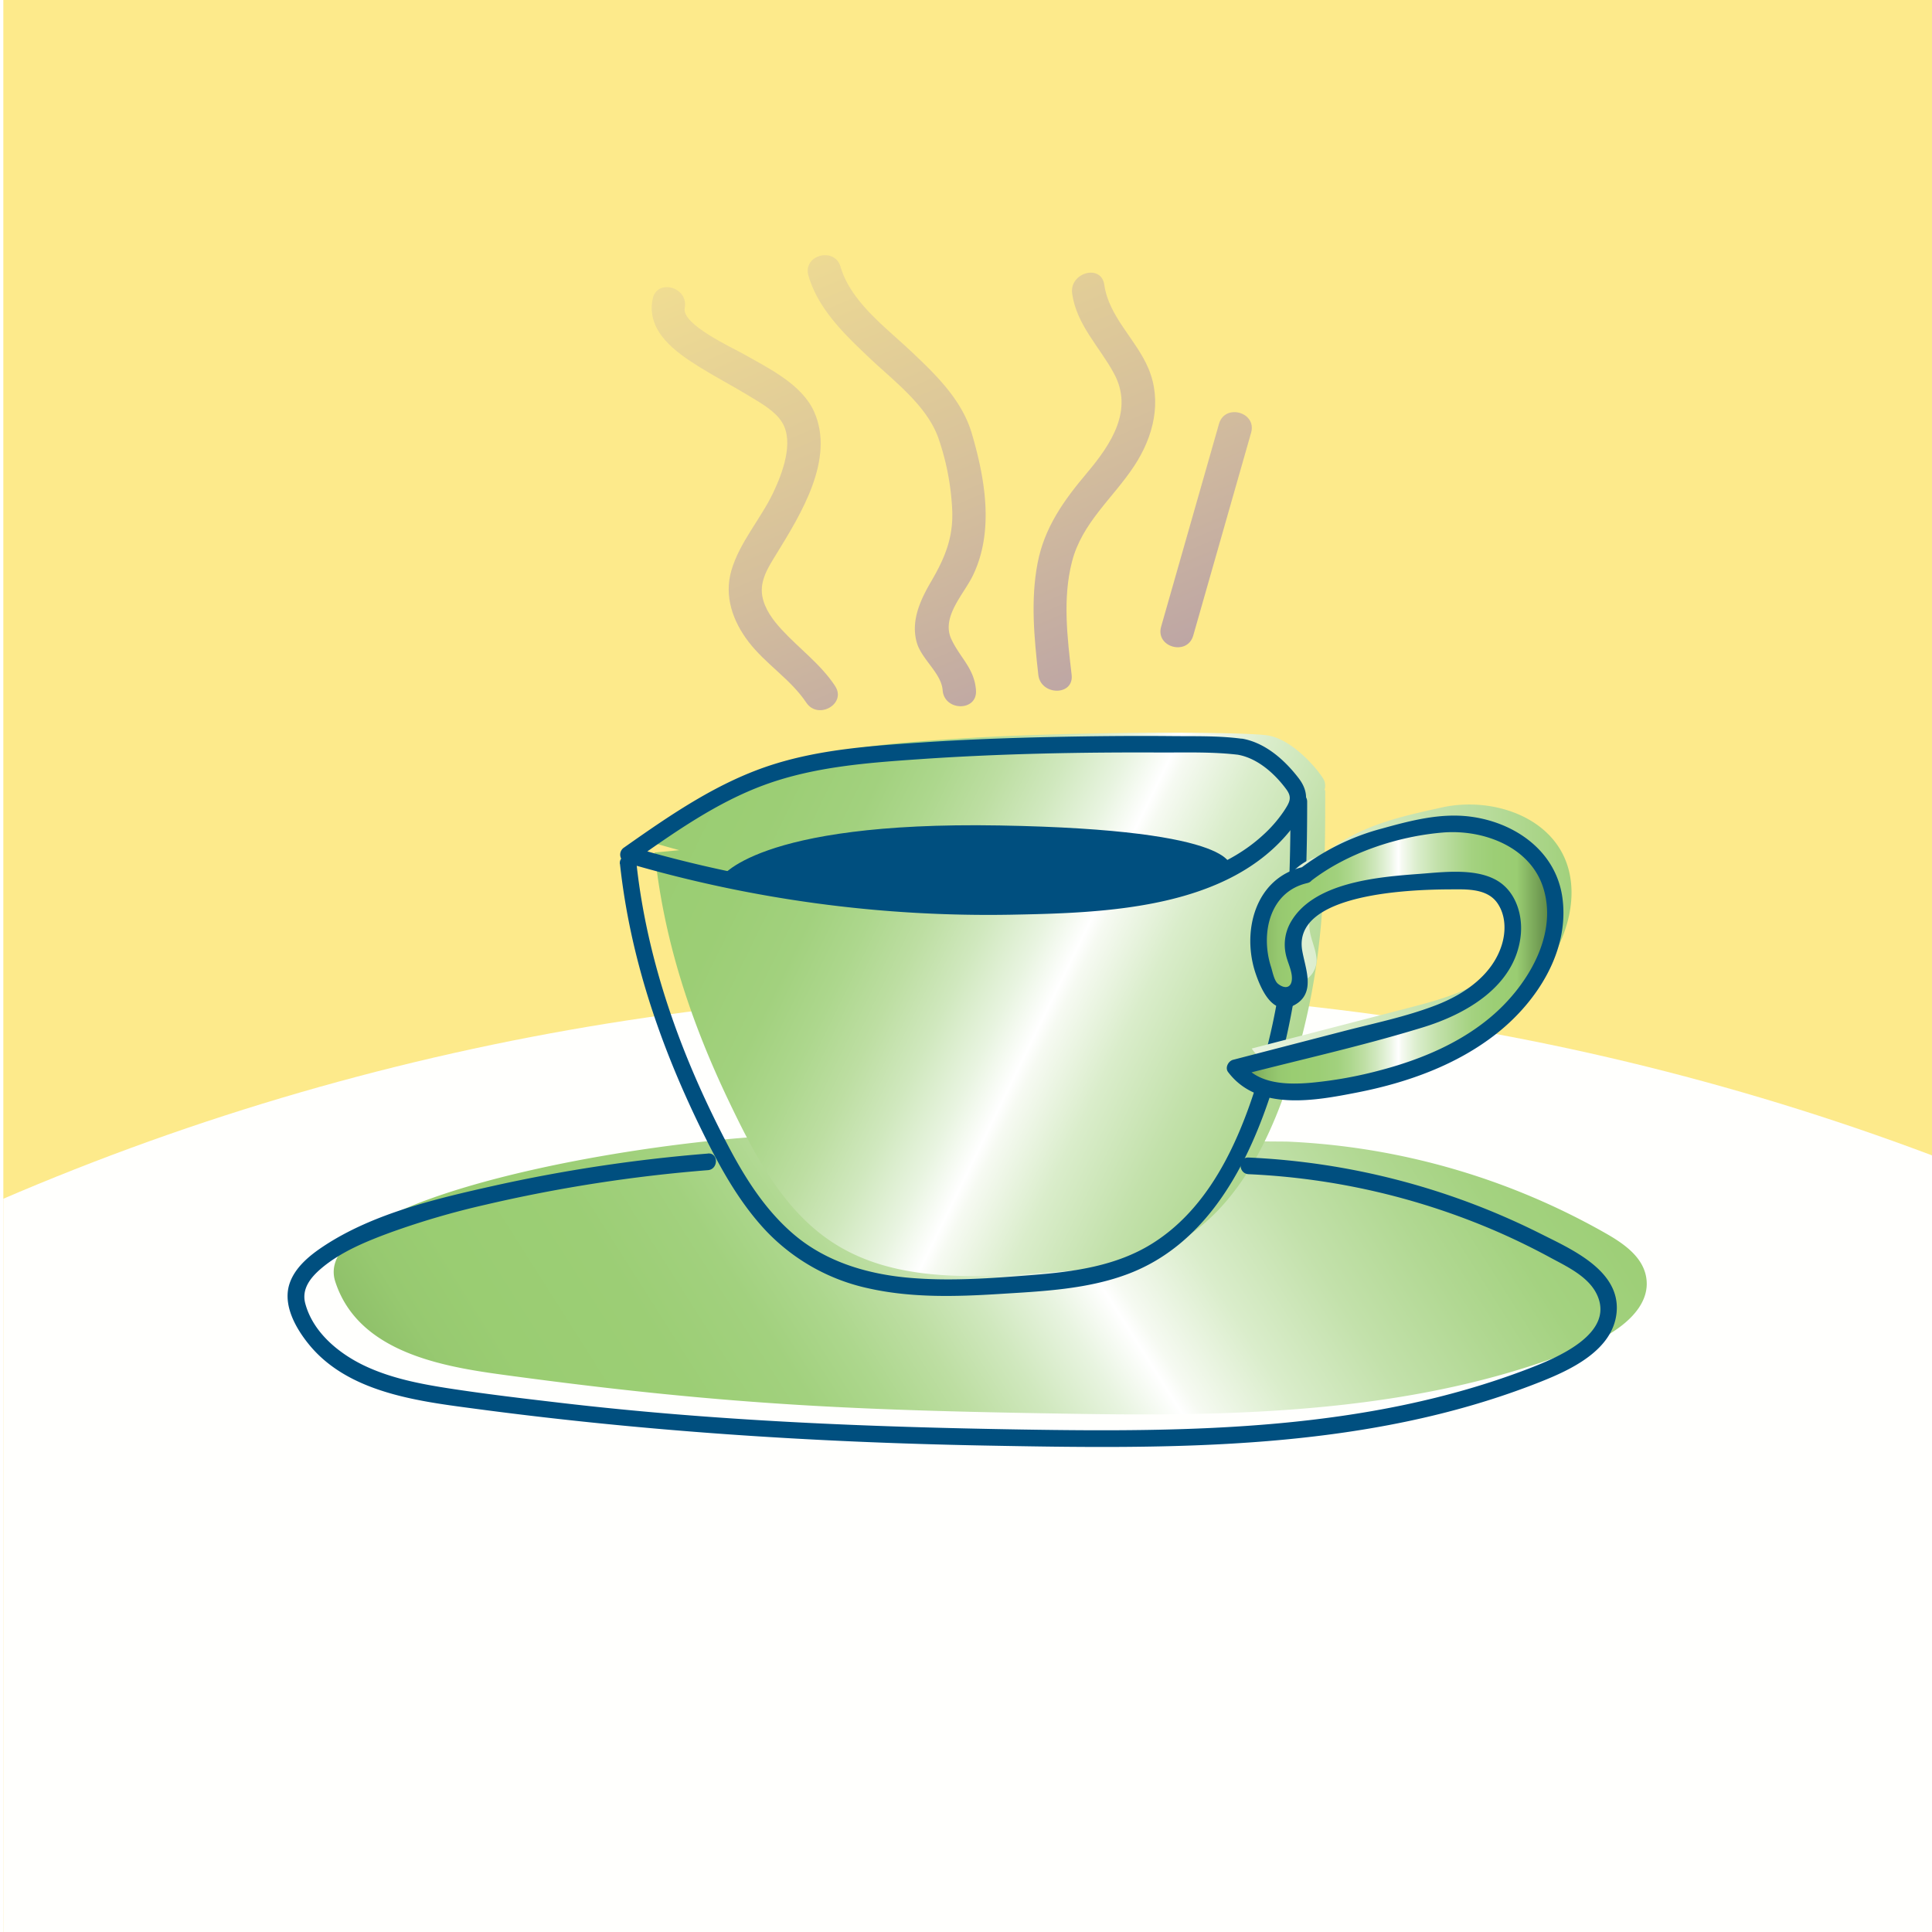 <svg id="Layer_2" data-name="Layer 2" xmlns="http://www.w3.org/2000/svg" xmlns:xlink="http://www.w3.org/1999/xlink" viewBox="0 0 580 580"><defs><style>.cls-1{fill:none;}.cls-2{clip-path:url(#clip-path);}.cls-3{fill:#fdea8b;}.cls-4{fill:#fff;opacity:0.98;}.cls-5{fill:url(#linear-gradient);}.cls-6{fill:url(#linear-gradient-2);}.cls-7{fill:#004f7f;}.cls-8{fill:url(#linear-gradient-3);}.cls-9{fill:url(#linear-gradient-4);}.cls-10{fill:url(#linear-gradient-5);}.cls-11{fill:url(#linear-gradient-6);}.cls-12{fill:url(#linear-gradient-7);}.cls-13{fill:url(#linear-gradient-8);}</style><clipPath id="clip-path"><rect class="cls-1" x="1" width="580" height="580"/></clipPath><linearGradient id="linear-gradient" x1="111.12" y1="502.26" x2="521.12" y2="242.26" gradientUnits="userSpaceOnUse"><stop offset="0" stop-color="#557c3e"/><stop offset="0.02" stop-color="#66904b"/><stop offset="0.06" stop-color="#7dab5c"/><stop offset="0.1" stop-color="#8dbe68"/><stop offset="0.14" stop-color="#97c970"/><stop offset="0.18" stop-color="#9acd72"/><stop offset="0.26" stop-color="#9cce75"/><stop offset="0.32" stop-color="#a2d17e"/><stop offset="0.36" stop-color="#add78d"/><stop offset="0.4" stop-color="#bddea2"/><stop offset="0.44" stop-color="#d0e8be"/><stop offset="0.48" stop-color="#e8f4e0"/><stop offset="0.51" stop-color="#fff"/><stop offset="0.52" stop-color="#f6faf2"/><stop offset="0.57" stop-color="#daedcb"/><stop offset="0.63" stop-color="#c3e1ab"/><stop offset="0.69" stop-color="#b1d892"/><stop offset="0.74" stop-color="#a4d280"/><stop offset="0.81" stop-color="#9cce75"/><stop offset="0.88" stop-color="#9acd72"/><stop offset="1" stop-color="#557c3e"/></linearGradient><linearGradient id="linear-gradient-2" x1="133.42" y1="207.87" x2="493.42" y2="383.87" xlink:href="#linear-gradient"/><linearGradient id="linear-gradient-3" x1="295.58" y1="302.93" x2="175.58" y2="20.93" gradientUnits="userSpaceOnUse"><stop offset="0.07" stop-color="#aa91ab"/><stop offset="0.47" stop-color="#d5bf9c"/><stop offset="0.81" stop-color="#f3e091"/><stop offset="1" stop-color="#ffec8d"/></linearGradient><linearGradient id="linear-gradient-4" x1="336.38" y1="285.57" x2="216.38" y2="3.57" xlink:href="#linear-gradient-3"/><linearGradient id="linear-gradient-5" x1="375.84" y1="268.77" x2="255.84" y2="-13.23" xlink:href="#linear-gradient-3"/><linearGradient id="linear-gradient-6" x1="403.74" y1="256.9" x2="283.74" y2="-25.1" xlink:href="#linear-gradient-3"/><linearGradient id="linear-gradient-7" x1="85.3" y1="281.75" x2="534.32" y2="281.75" gradientUnits="userSpaceOnUse"><stop offset="0" stop-color="#557c3e"/><stop offset="0.02" stop-color="#66904b"/><stop offset="0.06" stop-color="#7dab5c"/><stop offset="0.1" stop-color="#8dbe68"/><stop offset="0.14" stop-color="#97c970"/><stop offset="0.18" stop-color="#9acd72"/><stop offset="0.22" stop-color="#a9d587"/><stop offset="0.31" stop-color="#cee7ba"/><stop offset="0.4" stop-color="#e9f4e0"/><stop offset="0.46" stop-color="#f9fcf7"/><stop offset="0.51" stop-color="#fff"/><stop offset="0.56" stop-color="#fafdf8"/><stop offset="0.63" stop-color="#edf6e6"/><stop offset="0.71" stop-color="#d7ebc7"/><stop offset="0.8" stop-color="#b9dc9d"/><stop offset="0.88" stop-color="#9acd72"/><stop offset="1" stop-color="#557c3e"/></linearGradient><linearGradient id="linear-gradient-8" x1="370.85" y1="287.54" x2="466.86" y2="287.54" xlink:href="#linear-gradient"/></defs><title>iiLAB -U1-concepts-07-AFTER EMERGENCY</title><g class="cls-2"><rect class="cls-3" x="-35.41" y="-34.64" width="645" height="645"/><ellipse class="cls-4" cx="306.65" cy="981.15" rx="731.54" ry="683.82"/><path class="cls-5" d="M223.93,341.51c-51.71,4.13-130.54,20.83-123.28,43.24s35,25.9,53.28,28.36c66.16,8.9,105.13,10.37,171.89,11.37,51.11,0.76,103.63-1.07,150.82-20.72,9.11-3.79,19.52-11.17,17.46-20.82-1.25-5.87-6.79-9.69-12-12.66a212.17,212.17,0,0,0-95.79-27.57"/><path class="cls-6" d="M397.61,237.21a4.47,4.47,0,0,0,0-2.7c-0.65-1.89-9-12.61-17.23-13.76S319.32,219.49,284,222c-15.62,1.09-31.47,2.23-46.24,7.44-15,5.29-28.21,14.55-41.22,23.7,2.45,0.73,4.92,1.42,7.39,2.09l-7.39.69c2.74,26.45,10.91,51,22.42,75,7.66,16,16.27,32.53,31.13,42.15,18,11.69,41.21,10.6,62.66,9.11,13.11-.92,26.62-1.94,38.34-7.89,20.52-10.42,31.1-33.48,37.65-55.54,8.49-28.59,9.14-51.72,9.1-81.54Z"/><path class="cls-7" d="M372.47,221.73c-6.78-.88-13.8-0.68-20.62-0.75-11.89-.11-23.78,0-35.66.26-12.93.28-25.87,0.74-38.77,1.6-15,1-30.34,2-44.81,6.49-16.68,5.16-31.11,15.15-45.24,25.09A2.54,2.54,0,0,0,188,259a384.83,384.83,0,0,0,115.5,15.6c28.1-.53,65.45-1.58,84.4-26,3.91-5,6.11-9.58,1.95-15s-9.86-10.49-16.67-11.8c-3.14-.61-4.49,4.21-1.33,4.82,5.78,1.12,10.78,5.6,14.23,10.23,1.9,2.54,1.17,3.89-.65,6.66a39.73,39.73,0,0,1-6.41,7.32c-9.85,9-23.19,13.19-36.07,15.53-15.11,2.75-30.75,3.25-46.07,3.28a378.05,378.05,0,0,1-50.59-3.31,382,382,0,0,1-57-12.18l0.6,4.57c12.53-8.81,25.29-17.87,39.79-23.15,14.86-5.41,30.76-6.58,46.4-7.66,24.21-1.67,48.54-2.12,72.8-2,7.8,0,15.84-.23,23.59.77C375.65,227.14,375.62,222.14,372.47,221.73Z"/><path class="cls-7" d="M186.12,259.36c3,27.78,11.92,54.06,24.12,79.1,5.34,10.95,11.19,21.91,19.57,30.88A59.81,59.81,0,0,0,261,386.83c12.73,2.81,25.92,2.45,38.85,1.64,13.14-.82,26.9-1.39,39.31-6.22,21.89-8.52,34-29.74,41.35-50.91,10.22-29.41,11.93-59.81,11.91-90.67,0-3.22-5-3.22-5,0,0,25.78-.88,51.35-7.72,76.36-5.72,20.91-14.64,44.45-34,56.42-10.74,6.65-23.39,8.34-35.74,9.32s-24.65,1.9-36.92.84c-12.54-1.08-25-4.75-34.69-13-8.81-7.48-15-17.46-20.26-27.61-13.63-26.14-23.78-54.2-27-83.62-0.34-3.16-5.35-3.2-5,0h0Z"/><path class="cls-7" d="M212.53,346.31a467.63,467.63,0,0,0-64.14,9.64c-17.25,3.86-36.34,8.29-51.3,18.2-4.18,2.77-8.64,6.4-10.22,11.37-2,6.33,1.94,13.24,5.8,18,11.52,14.26,31.83,17,48.82,19.24,51.2,6.89,102.4,10.23,154,11.2,56,1.05,114.1,1.86,167-19.14,9.16-3.63,21.72-9.51,22.82-20.77,1.23-12.62-13.53-19-22.75-23.65a217,217,0,0,0-87.72-22.9c-3.22-.15-3.21,4.85,0,5a211.12,211.12,0,0,1,74.82,17.33q8.09,3.54,15.85,7.76c5,2.69,11.38,5.67,13.91,11.07,5.57,11.9-12.64,19.21-20.77,22.32-48.38,18.5-100.94,19-152,18.17-46.25-.75-92.34-2.61-138.31-8-11.29-1.32-22.6-2.65-33.84-4.39-8.44-1.31-17.06-3-24.84-6.65s-15.64-10-18-18.74c-1.19-4.34,1.48-7.74,4.65-10.47,5.92-5.08,13.67-8.23,20.91-10.9a242.59,242.59,0,0,1,28.42-8.31,451.09,451.09,0,0,1,66.89-10.4c3.18-.26,3.21-5.26,0-5h0Z"/><path class="cls-8" d="M250.64,205.84c-4.42-6.61-10.7-11.1-16-16.86-2.57-2.78-5.07-6.13-5.78-9.95-0.88-4.75,1.87-8.88,4.23-12.73,7.18-11.72,17.72-28.48,11.29-42.75-3.68-8.16-13.45-12.89-20.82-17.08-3.7-2.11-19-9.06-18-14,1.24-6.29-8.4-9-9.64-2.66-1.93,9.79,7,16,14.33,20.53,4.84,3,9.88,5.61,14.73,8.58,3.37,2.06,7.7,4.42,9.82,7.89,3.62,5.91.1,15.18-2.56,20.85-3.75,8-10.21,15.09-12.68,23.62-2.23,7.69.43,15.22,5.15,21.38,5.13,6.71,12.64,11.23,17.34,18.27,3.56,5.32,12.22.32,8.63-5h0Z"/><path class="cls-9" d="M293,207.2c-0.5-6.59-4.78-9.7-7.39-15.3-3.13-6.72,3.74-13.46,6.5-19.22,6.38-13.29,3.62-29-.39-42.63-3-10.14-11-17.8-18.51-24.86s-17.85-14.74-20.86-25.07c-1.79-6.17-11.45-3.54-9.64,2.66,2.95,10.14,11.06,17.82,18.51,24.86,7.3,6.9,17.19,14.25,20.57,24.1a76.39,76.39,0,0,1,4.09,21.94c0.22,8.11-2.39,14.1-6.38,20.95-3.21,5.51-6.1,11.7-4.29,18.21,1.42,5.1,7.39,9.21,7.78,14.37,0.49,6.38,10.49,6.43,10,0h0Z"/><path class="cls-10" d="M321.71,202.58c-1.29-11.15-2.74-22.89.1-33.92,3-11.76,12.32-19.08,18.74-28.86,5.72-8.72,8.39-19.29,4.21-29.2-3.7-8.76-11.87-15.44-13.25-25.12-0.91-6.35-10.54-3.65-9.64,2.66C323.2,97.5,330,104,334.36,112c6.06,11-.76,21.3-7.89,29.79-7,8.29-12.95,16.49-15,27.37-2.1,11.09-1,22.31.24,33.43,0.73,6.32,10.74,6.39,10,0h0Z"/><path class="cls-11" d="M358.22,190.79l17.37-60.88c1.77-6.2-7.88-8.85-9.64-2.66l-17.37,60.88c-1.77,6.2,7.88,8.85,9.64,2.66h0Z"/><path class="cls-7" d="M369.37,260.48s4.14-11.4-69.36-12.67-83.72,15.84-83.72,15.84,27.49,8.08,77.45,8.52C348.94,272.65,369.37,260.48,369.37,260.48Z"/><path class="cls-12" d="M396.68,256.95c11.22-9,22.18-11.45,36.21-14.55s31,2,36.79,15.13c3.79,8.6,2.08,18.8-2.17,27.18-11.93,23.52-40.27,33.51-66.44,36.76-9.13,1.13-20.11.91-25.3-6.69l46.53-12.06c8.14-2.11,16.43-4.29,23.51-8.83s12.86-11.93,13.28-20.32c0.26-5.11-1.86-10.65-6.36-13.08-2.58-1.39-5.61-1.61-8.53-1.71a122.81,122.81,0,0,0-33.34,3.51c-8.42,2.08-18.25,7.31-17.78,16,0.18,3.34,2,6.44,2.16,9.78s-2.75,7.29-5.87,6.07a6.34,6.34,0,0,1-3-3.31c-3.13-6.11-4.79-13.22-3.24-19.91s6.79-12.74,13.54-14"/><path class="cls-13" d="M391.76,262.74c11.22-9,22.18-11.45,36.21-14.55s31,2,36.79,15.13c3.79,8.6,2.08,18.8-2.17,27.18C450.66,314,422.33,324,396.15,327.26c-9.13,1.13-20.11.91-25.3-6.69l46.53-12.06c8.14-2.11,16.43-4.29,23.51-8.83s12.86-11.93,13.28-20.32c0.26-5.11-1.86-10.65-6.36-13.08-2.58-1.39-5.61-1.61-8.53-1.71a122.81,122.81,0,0,0-33.34,3.51c-8.42,2.08-18.25,7.31-17.78,16,0.18,3.34,2,6.44,2.16,9.78s-2.75,7.29-5.87,6.07a6.34,6.34,0,0,1-3-3.31c-3.13-6.11-4.79-13.22-3.24-19.91s6.79-12.74,13.54-14"/><path class="cls-7" d="M393.53,264.51c10.82-8.42,26-13.45,39.65-14.58,12.22-1,26.62,4.37,30.29,17.16,4,13.86-4.84,28.43-14.89,37.32-9.59,8.48-21.79,13.6-34,16.83a125,125,0,0,1-21,3.81c-7.07.61-15.81,0.49-20.49-5.73L371.51,323c18.46-4.79,37.24-8.93,55.47-14.52,13.16-4,27.91-12.41,29.55-27.63,0.63-5.84-1.25-12.5-6.3-16-6.45-4.43-16.72-3.05-24-2.51-12.35.92-32.5,2.44-39.08,15.12a13.56,13.56,0,0,0-1.17,8.9c0.45,2.39,1.94,5,1.86,7.47-0.1,2.84-2.17,3.13-4.19,1.5-1.15-.93-1.64-3.69-2.06-5-3.21-9.89-.58-22.58,10.86-25.22,3.13-.73,1.81-5.55-1.33-4.82-14.45,3.34-18.47,19.6-14.09,32.19,1.65,4.74,5.14,12.63,11.45,9.31,6.72-3.53,3.37-11,2.45-16.47C388,268,424.4,267.08,434.61,267c5.11,0,11.79-.55,15,4.24,2.45,3.64,2.5,8.41,1.22,12.48-2.83,9-11.21,14.74-19.61,18-9.15,3.55-19,5.52-28.48,8l-32.57,8.44c-1.42.37-2.48,2.37-1.49,3.67,8.91,11.84,26.1,8.62,38.71,6.15,15-2.93,30-8.25,42.08-17.84s21.71-24.71,19.59-40.53c-1.9-14.21-14.43-22.84-27.92-24.49-9-1.09-17.9,1.3-26.47,3.67A69.65,69.65,0,0,0,390,261c-2.54,2,1,5.49,3.54,3.54h0Z"/></g></svg>